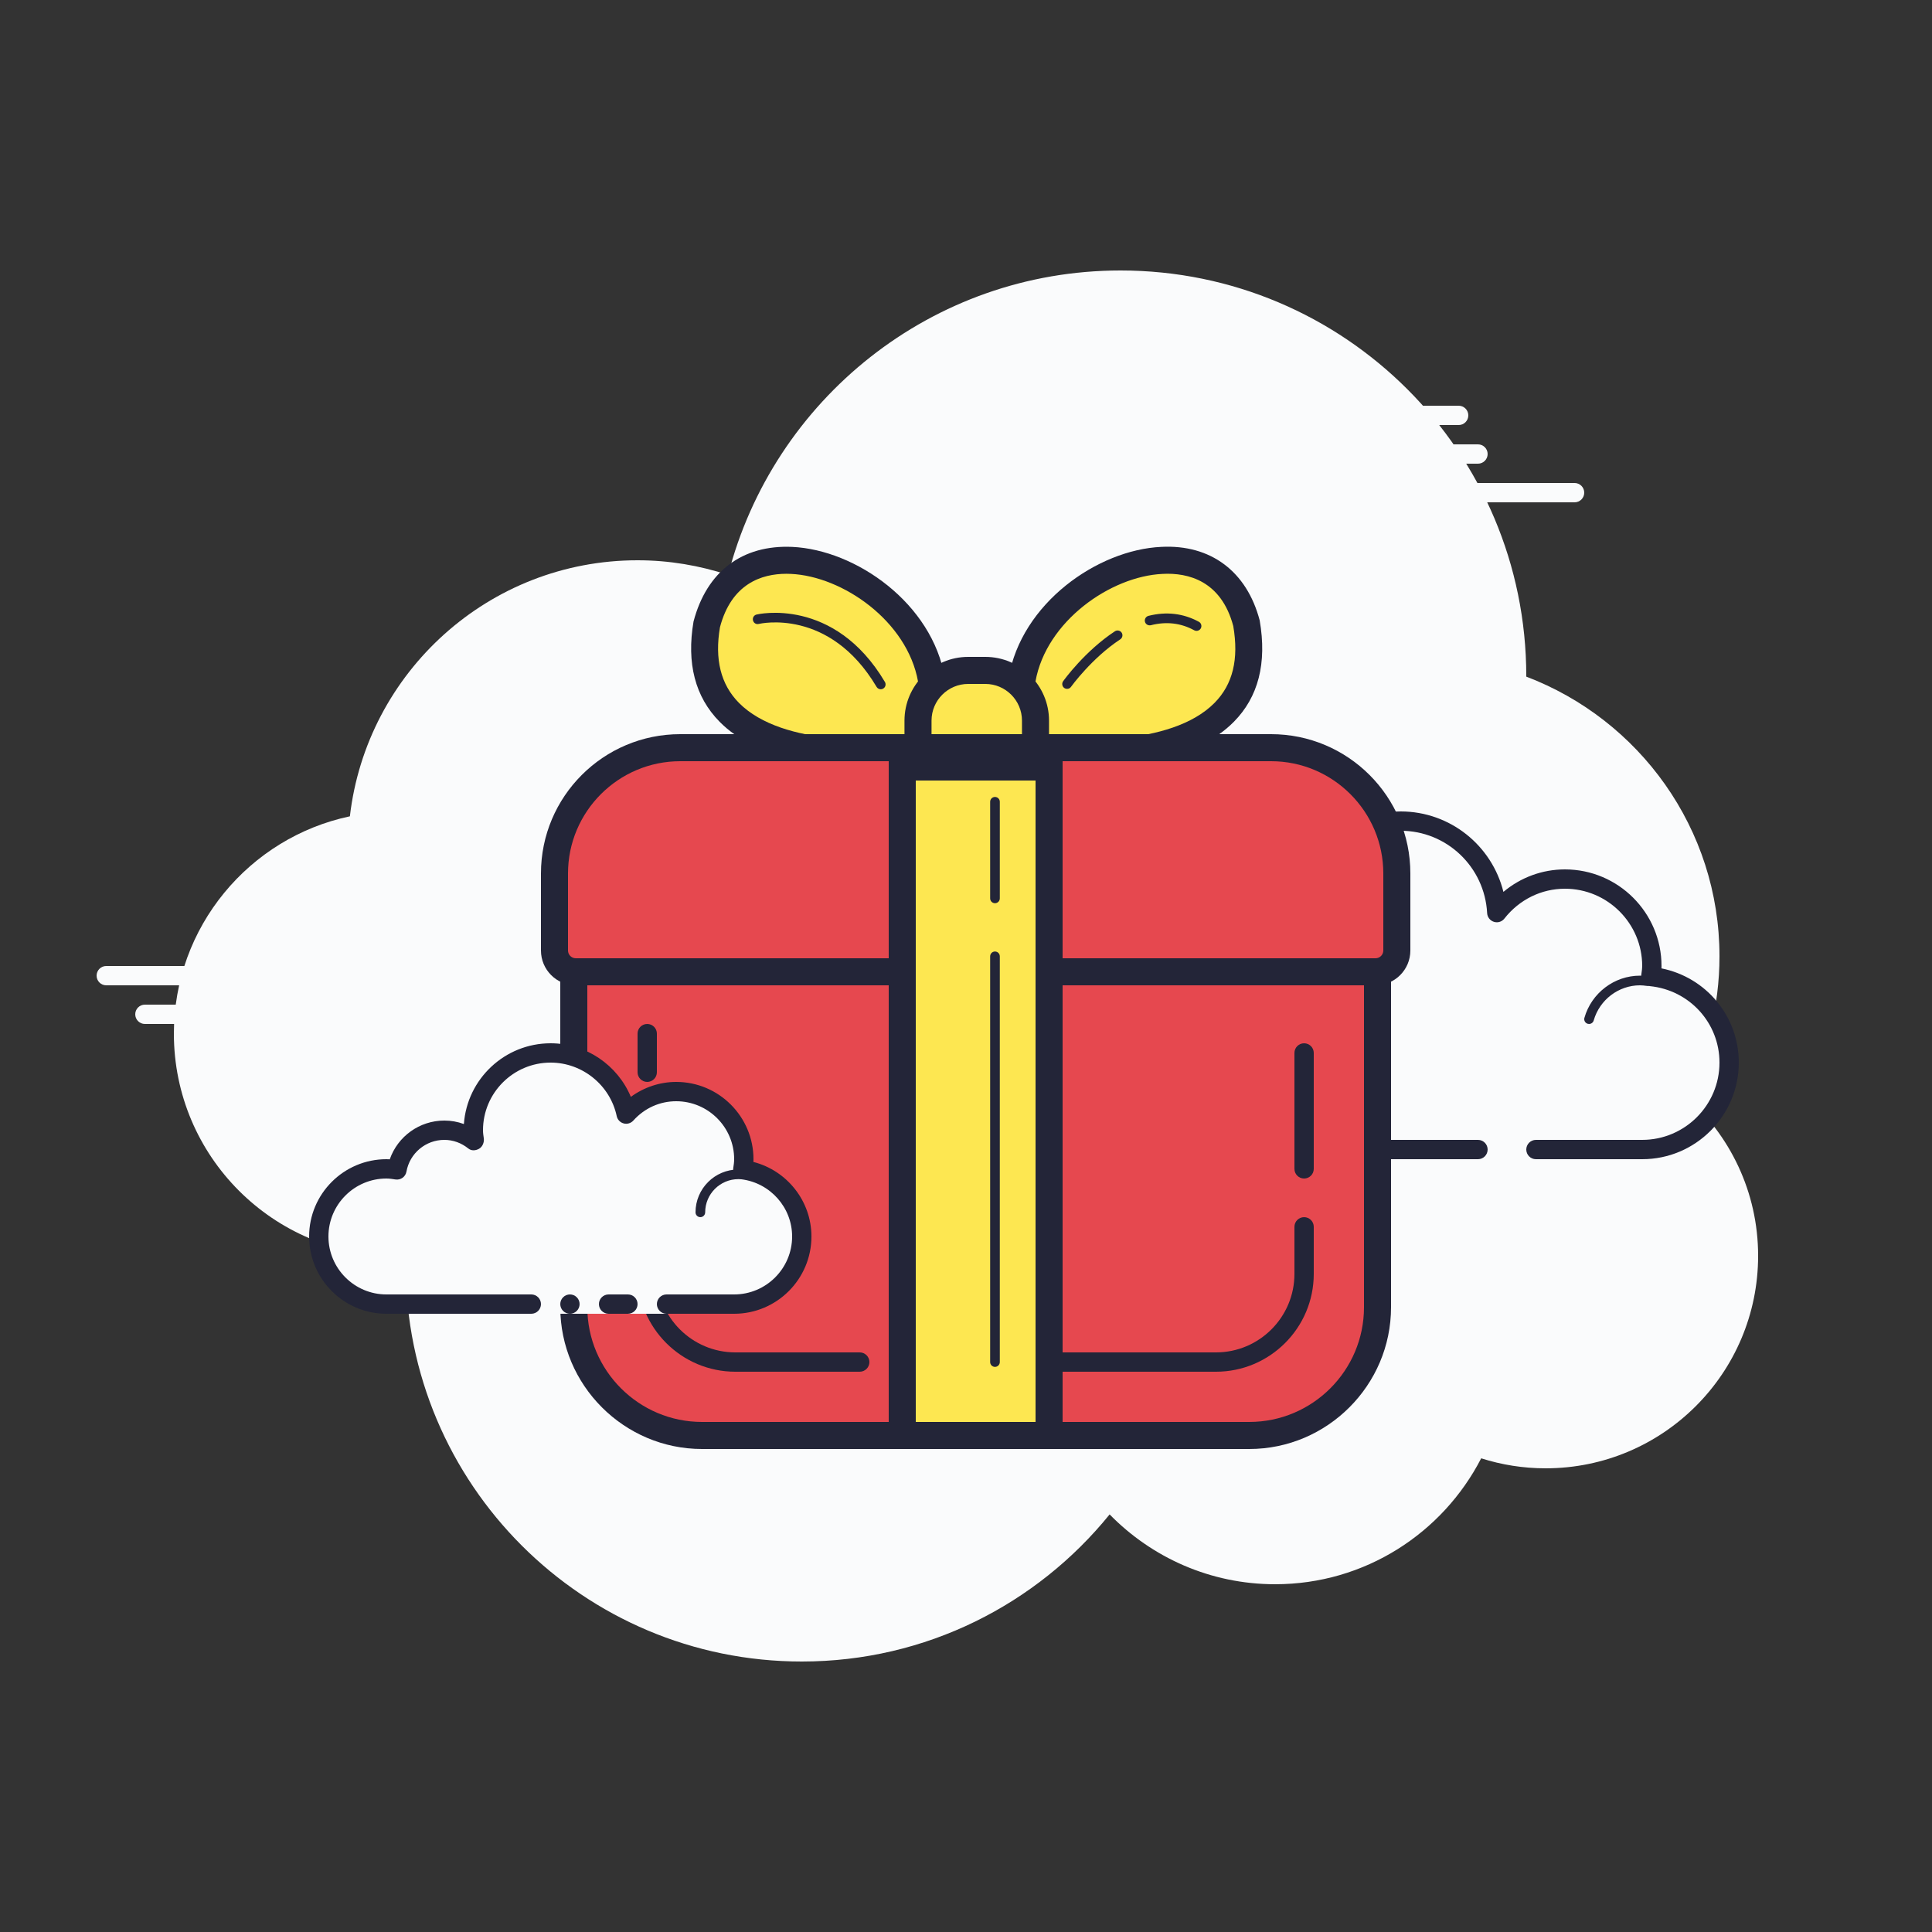 <svg width="200" height="200" viewBox="0 0 200 200" fill="none" xmlns="http://www.w3.org/2000/svg">
<rect x="0" y="0" width="200" height="200" fill="#333333" stroke="none"/>
<path d="M174.43 113.42C176.7 109.11 178 104.21 178 99C178 85.758 169.682 74.486 157.998 70.044C157.998 70.03 158 70.016 158 70C158 46.804 139.196 28 116 28C96.432 28 80.038 41.402 75.374 59.514C72.422 58.544 69.276 58 66 58C50.616 58 37.954 69.586 36.22 84.504C25.812 86.706 18 95.938 18 107C18 119.702 28.298 130 41 130C41.354 130 41.704 129.976 42.052 129.956C42.044 130.306 42 130.648 42 131C42 153.644 60.356 172 83 172C95.874 172 107.35 166.056 114.868 156.772C119.224 161.222 125.28 164 132 164C141.3 164 149.348 158.7 153.332 150.964C155.436 151.634 157.674 152 160 152C172.15 152 182 142.15 182 130C182 123.378 179.06 117.454 174.43 113.42Z" fill="#FAFBFC"/>
<path d="M153 119V120H159V119C159 119 167.484 119 170 119C174.97 119 179 114.97 179 110C179 105.334 175.436 101.542 170.89 101.09C170.934 100.728 171 100.374 171 100C171 95.03 166.97 91 162 91C159.124 91 156.594 92.372 154.946 94.472C154.666 89.2 150.342 85 145 85C139.478 85 135 89.478 135 95C135 95.892 135.154 96.74 135.374 97.564C134.09 96.01 132.172 95 130 95C126.438 95 123.532 97.67 123.09 101.11C122.728 101.066 122.374 101 122 101C117.03 101 113 105.03 113 110C113 114.97 117.03 119 122 119C126.97 119 141 119 141 119H153Z" fill="#FAFBFC"/>
<path d="M145 84C138.934 84 134 88.934 134 95C134 95.032 134 95.062 134 95.094C132.796 94.384 131.42 94 130 94C126.338 94 123.178 96.522 122.284 100.01C122.19 100.004 122.096 100 122 100C116.486 100 112 104.486 112 110C112 115.514 116.486 120 122 120H153C153.552 120 154 119.552 154 119C154 118.448 153.552 118 153 118H122C117.588 118 114 114.412 114 110C114 105.588 117.588 102 122 102C122.234 102 122.46 102.034 122.686 102.064L122.968 102.102C123.01 102.108 123.05 102.11 123.092 102.11C123.584 102.11 124.016 101.74 124.082 101.236C124.464 98.25 127.008 96 130 96C131.77 96 133.446 96.802 134.602 98.2C134.798 98.436 135.084 98.564 135.374 98.564C135.53 98.564 135.686 98.528 135.83 98.452C136.248 98.238 136.458 97.76 136.338 97.306C136.108 96.436 136 95.704 136 95C136 90.038 140.038 86 145 86C149.762 86 153.694 89.744 153.948 94.526C153.97 94.942 154.248 95.3 154.646 95.426C154.746 95.458 154.848 95.474 154.95 95.474C155.25 95.474 155.542 95.336 155.734 95.09C157.276 93.126 159.558 92 162 92C166.412 92 170 95.588 170 100C170 100.234 169.966 100.46 169.936 100.686L169.898 100.968C169.866 101.236 169.942 101.504 170.11 101.714C170.278 101.924 170.524 102.058 170.79 102.084C174.902 102.494 178 105.898 178 110C178 114.412 174.412 118 170 118H159C158.448 118 158 118.448 158 119C158 119.552 158.448 120 159 120H170C175.514 120 180 115.514 180 110C180 105.206 176.622 101.174 171.994 100.246C171.998 100.164 172 100.082 172 100C172 94.486 167.514 90 162 90C159.648 90 157.414 90.832 155.634 92.328C154.438 87.52 150.11 84 145 84Z" fill="#232538"/>
<path d="M142 98C139.194 98 136.782 99.998 136.174 102.682C135.44 102.238 134.602 102 133.75 102C131.346 102 129.354 103.794 129.044 106.136C128.638 106.044 128.252 106 127.874 106C124.816 106 122.252 108.4 122.038 111.464C122.02 111.74 122.228 111.98 122.502 112C122.514 112 122.526 112 122.538 112C122.798 112 123.018 111.798 123.036 111.536C123.214 108.994 125.338 107 127.874 107C128.332 107 128.814 107.084 129.35 107.254C129.394 107.268 129.44 107.274 129.484 107.274C129.594 107.274 129.704 107.234 129.796 107.166C129.924 107.074 130 106.91 130 106.75C130 104.682 131.682 103 133.75 103C134.644 103 135.52 103.336 136.212 103.946C136.306 104.028 136.424 104.072 136.542 104.072C136.606 104.072 136.668 104.06 136.728 104.034C136.904 103.964 137.024 103.8 137.038 103.61C137.246 101.024 139.424 99 142 99C142.416 99 142.85 99.068 143.364 99.214C143.41 99.228 143.458 99.234 143.504 99.234C143.722 99.234 143.918 99.088 143.982 98.87C144.058 98.604 143.904 98.328 143.638 98.252C143.034 98.08 142.512 98 142 98ZM169.766 101C167.114 101 164.75 102.794 164.018 105.364C163.942 105.63 164.096 105.906 164.362 105.982C164.41 105.994 164.456 106 164.5 106C164.718 106 164.918 105.856 164.98 105.636C165.59 103.496 167.558 102 169.766 102C170 102 170.226 102.028 170.45 102.058C170.474 102.062 170.496 102.064 170.52 102.064C170.762 102.064 170.978 101.88 171.012 101.63C171.05 101.356 170.858 101.104 170.584 101.068C170.316 101.032 170.044 101 169.766 101Z" fill="#232538"/>
<path d="M31 102H11C10.448 102 10 101.552 10 101C10 100.448 10.448 100 11 100H31C31.552 100 32 100.448 32 101C32 101.552 31.554 102 31 102ZM37 102H35C34.448 102 34 101.552 34 101C34 100.448 34.448 100 35 100H37C37.552 100 38 100.448 38 101C38 101.552 37.554 102 37 102ZM46.982 106H29C28.448 106 28 105.552 28 105C28 104.448 28.448 104 29 104H46.982C47.534 104 47.982 104.448 47.982 105C47.982 105.552 47.534 106 46.982 106ZM25 106H23C22.448 106 22 105.552 22 105C22 104.448 22.448 104 23 104H25C25.552 104 26 104.448 26 105C26 105.552 25.554 106 25 106ZM19 106H15C14.448 106 14 105.552 14 105C14 104.448 14.448 104 15 104H19C19.552 104 20 104.448 20 105C20 105.552 19.554 106 19 106ZM31 110H27C26.448 110 26 109.552 26 109C26 108.448 26.448 108 27 108H31C31.552 108 32 108.448 32 109C32 109.552 31.552 110 31 110ZM37 92C36.646 92 35.354 92 35 92C34.448 92 34 92.448 34 93C34 93.552 34.448 94 35 94C35.354 94 36.646 94 37 94C37.552 94 38 93.552 38 93C38 92.448 37.552 92 37 92ZM37 96C36.646 96 27.354 96 27 96C26.448 96 26 96.448 26 97C26 97.552 26.448 98 27 98C27.354 98 36.646 98 37 98C37.552 98 38 97.552 38 97C38 96.448 37.552 96 37 96ZM47 100C46.646 100 41.354 100 41 100C40.448 100 40 100.448 40 101C40 101.552 40.448 102 41 102C41.354 102 46.646 102 47 102C47.552 102 48 101.552 48 101C48 100.448 47.552 100 47 100ZM145 48H125C124.448 48 124 47.552 124 47C124 46.448 124.448 46 125 46H145C145.552 46 146 46.448 146 47C146 47.552 145.552 48 145 48ZM153 48H149C148.448 48 148 47.552 148 47C148 46.448 148.448 46 149 46H153C153.552 46 154 46.448 154 47C154 47.552 153.552 48 153 48ZM163 52H143C142.448 52 142 51.552 142 51C142 50.448 142.448 50 143 50H163C163.552 50 164 50.448 164 51C164 51.552 163.554 52 163 52ZM139 52H137C136.448 52 136 51.552 136 51C136 50.448 136.448 50 137 50H139C139.552 50 140 50.448 140 51C140 51.552 139.552 52 139 52ZM132.94 52H129C128.448 52 128 51.552 128 51C128 50.448 128.448 50 129 50H132.94C133.492 50 133.94 50.448 133.94 51C133.94 51.552 133.492 52 132.94 52ZM151 44H141C140.448 44 140 43.552 140 43C140 42.448 140.448 42 141 42H151C151.552 42 152 42.448 152 43C152 43.552 151.554 44 151 44ZM145 56H141C140.448 56 140 55.552 140 55C140 54.448 140.448 54 141 54H145C145.552 54 146 54.448 146 55C146 55.552 145.552 56 145 56Z" fill="#FAFBFC"/>
<path d="M96.436 70.434C94.566 59.264 76.466 52.096 73.174 64.576C70.25 81.68 96.436 77.566 96.436 77.566V70.434Z" fill="#FDE751"/>
<path d="M90.068 79.406C85.022 79.406 78.304 78.582 74.498 74.72C71.964 72.156 71.056 68.662 71.794 64.34C73.158 59.15 76.844 56.384 82.004 56.614C88.592 56.916 96.518 62.45 97.816 70.206L97.836 70.436V78.764L96.652 78.95C96.39 78.99 93.65 79.406 90.068 79.406ZM81.414 59.398C78.836 59.398 75.718 60.422 74.53 64.934C73.97 68.242 74.602 70.842 76.49 72.756C81.062 77.386 91.52 76.708 95.036 76.332V70.556C93.916 64.286 87.228 59.656 81.876 59.41C81.724 59.402 81.57 59.398 81.414 59.398Z" fill="#232538"/>
<path d="M105.788 70.434C107.658 59.264 125.758 52.096 129.05 64.576C131.974 81.68 105.788 77.566 105.788 77.566V70.434Z" fill="#FDE751"/>
<path d="M112.156 79.406C108.576 79.406 105.836 78.99 105.572 78.948L104.388 78.762L104.408 70.204C105.704 62.45 113.63 56.914 120.216 56.612C125.326 56.346 129.066 59.148 130.402 64.218C131.168 68.662 130.26 72.156 127.726 74.722C123.92 78.58 117.204 79.406 112.156 79.406ZM107.19 76.33C110.718 76.708 121.178 77.378 125.736 72.754C127.622 70.84 128.256 68.242 127.668 64.812C126.434 60.146 123.02 59.264 120.346 59.41C114.994 59.656 108.306 64.286 107.19 70.554V76.33Z" fill="#232538"/>
<path d="M72.676 148.6C65.356 148.6 59.4 142.644 59.4 135.324V92.676C59.4 85.356 65.356 79.4 72.676 79.4H129.324C136.644 79.4 142.6 85.356 142.6 92.676V135.324C142.6 142.644 136.644 148.6 129.324 148.6H72.676Z" fill="#E6484F"/>
<path d="M129.324 80.8C135.872 80.8 141.2 86.128 141.2 92.676V135.324C141.2 141.872 135.872 147.2 129.324 147.2H72.676C66.128 147.2 60.8 141.872 60.8 135.324V92.676C60.8 86.128 66.128 80.8 72.676 80.8H129.324ZM129.324 78H72.676C64.604 78 58 84.604 58 92.676V135.324C58 143.396 64.604 150 72.676 150H129.324C137.396 150 144 143.396 144 135.324V92.676C144 84.604 137.396 78 129.324 78Z" fill="#232538"/>
<path d="M100.228 84.878C97.362 84.878 95.03 82.548 95.03 79.682V74.594C95.03 71.728 97.362 69.398 100.228 69.398H101.998C104.864 69.398 107.194 71.728 107.194 74.594V79.682C107.194 82.548 104.864 84.878 101.998 84.878H100.228Z" fill="#FDE751"/>
<path d="M101.998 70.8C104.092 70.8 105.794 72.504 105.794 74.596V79.682C105.794 81.776 104.09 83.478 101.998 83.478H100.228C98.134 83.478 96.432 81.774 96.432 79.682V74.596C96.432 72.502 98.136 70.8 100.228 70.8H101.998ZM101.998 68H100.228C96.6 68 93.632 70.968 93.632 74.596V79.682C93.632 83.31 96.6 86.278 100.228 86.278H101.998C105.626 86.278 108.594 83.31 108.594 79.682V74.596C108.594 70.968 105.626 68 101.998 68Z" fill="#232538"/>
<path d="M59.606 100.6C58.39 100.6 57.4 99.612 57.4 98.394V90.422C57.4 83.242 63.242 77.4 70.422 77.4H131.578C138.758 77.4 144.6 83.242 144.6 90.422V98.394C144.6 99.61 143.612 100.6 142.394 100.6H59.606Z" fill="#E6484F"/>
<path d="M131.578 78.8C137.986 78.8 143.2 84.014 143.2 90.422V98.394C143.2 98.838 142.838 99.2 142.394 99.2H59.606C59.162 99.2 58.8 98.838 58.8 98.394V90.422C58.8 84.014 64.014 78.8 70.422 78.8H131.578ZM131.578 76H70.422C62.458 76 56 82.458 56 90.422V98.394C56 100.386 57.614 102 59.606 102H142.394C144.386 102 146 100.386 146 98.394V90.422C146 82.458 139.542 76 131.578 76Z" fill="#232538"/>
<path d="M119.01 64.24C120.574 63.844 122.23 63.916 123.868 64.808L119.01 64.24Z" fill="#FDE751"/>
<path d="M123.868 65.308C123.786 65.308 123.704 65.288 123.628 65.248C122.248 64.494 120.738 64.314 119.134 64.724C118.862 64.78 118.592 64.63 118.526 64.362C118.458 64.094 118.62 63.822 118.888 63.754C120.742 63.286 122.5 63.492 124.108 64.368C124.35 64.5 124.438 64.804 124.308 65.048C124.214 65.214 124.042 65.308 123.868 65.308Z" fill="#232538"/>
<path d="M110.464 70.812C110.464 70.812 112.632 67.782 115.694 65.768L110.464 70.812Z" fill="#FDE751"/>
<path d="M110.464 71.312C110.362 71.312 110.26 71.28 110.172 71.218C109.948 71.058 109.896 70.746 110.056 70.52C110.146 70.394 112.312 67.392 115.418 65.348C115.648 65.2 115.96 65.262 116.112 65.49C116.264 65.72 116.2 66.032 115.97 66.184C113.022 68.122 110.892 71.072 110.87 71.102C110.774 71.24 110.622 71.312 110.464 71.312Z" fill="#232538"/>
<path d="M78.436 64.104C78.436 64.104 86.034 62.194 91.178 70.854L78.436 64.104Z" fill="#FDE751"/>
<path d="M91.176 71.354C91.006 71.354 90.84 71.266 90.746 71.11C85.85 62.86 78.628 64.572 78.556 64.588C78.272 64.662 78.016 64.492 77.95 64.224C77.882 63.956 78.044 63.684 78.314 63.618C78.392 63.596 86.332 61.718 91.606 70.596C91.746 70.834 91.668 71.14 91.432 71.282C91.352 71.33 91.264 71.354 91.176 71.354Z" fill="#232538"/>
<path d="M125.876 142H99C98.448 142 98 141.552 98 141C98 140.448 98.448 140 99 140H125.876C130.356 140 134 136.356 134 131.876V127C134 126.448 134.448 126 135 126C135.552 126 136 126.448 136 127V131.876C136 137.458 131.458 142 125.876 142Z" fill="#232538"/>
<path d="M135 122C134.448 122 134 121.552 134 121V109C134 108.448 134.448 108 135 108C135.552 108 136 108.448 136 109V121C136 121.552 135.552 122 135 122Z" fill="#232538"/>
<path d="M89 142H76.124C70.542 142 66 137.458 66 131.876V127C66 126.448 66.448 126 67 126C67.552 126 68 126.448 68 127V131.876C68 136.356 71.644 140 76.124 140H89C89.552 140 90 140.448 90 141C90 141.552 89.552 142 89 142Z" fill="#232538"/>
<path d="M66.512 123.88C65.96 123.88 65.512 123.432 65.512 122.88V115.398C65.512 114.846 65.96 114.398 66.512 114.398C67.064 114.398 67.512 114.846 67.512 115.398V122.88C67.512 123.434 67.064 123.88 66.512 123.88Z" fill="#232538"/>
<path d="M67 112C66.448 112 66 111.552 66 111V107C66 106.448 66.448 106 67 106C67.552 106 68 106.448 68 107V111C68 111.552 67.552 112 67 112Z" fill="#232538"/>
<path d="M93.4 79.4H108.6V148.6H93.4V79.4Z" fill="#FDE751"/>
<path d="M107.2 80.8V147.2H94.8V80.8H107.2ZM110 78H92V150H110V78Z" fill="#232538"/>
<path d="M103 93.5C102.724 93.5 102.5 93.276 102.5 93V83C102.5 82.724 102.724 82.5 103 82.5C103.276 82.5 103.5 82.724 103.5 83V93C103.5 93.276 103.276 93.5 103 93.5Z" fill="#232538"/>
<path d="M103 141.5C102.724 141.5 102.5 141.276 102.5 141V99C102.5 98.724 102.724 98.5 103 98.5C103.276 98.5 103.5 98.724 103.5 99V141C103.5 141.276 103.276 141.5 103 141.5Z" fill="#232538"/>
<path d="M69 135C69 135 72.134 135 76 135C79.866 135 83 131.866 83 128C83 124.438 80.33 121.532 76.89 121.09C76.946 120.732 77 120.374 77 120C77 116.134 73.866 113 70 113C67.936 113 66.1 113.91 64.82 115.33C64.052 111.714 60.846 109 57 109C52.582 109 49 112.582 49 117C49 117.382 49.06 117.748 49.112 118.116C48.256 117.428 47.184 117 46 117C43.544 117 41.51 118.774 41.09 121.11C40.732 121.054 40.374 121 40 121C36.134 121 33 124.134 33 128C33 131.866 36.134 135 40 135C43.866 135 55 135 55 135V136H69V135Z" fill="#FAFBFC"/>
<path d="M72.5 126C72.224 126 72 125.776 72 125.5C72 123.054 73.99 121.064 76.436 121.064C76.504 121.082 77.91 121.062 78.924 121.336C79.19 121.408 79.348 121.682 79.276 121.948C79.204 122.216 78.93 122.374 78.664 122.3C77.776 122.06 76.464 122.06 76.438 122.064C74.542 122.064 73 123.606 73 125.5C73 125.776 72.776 126 72.5 126ZM59 134C58.735 134 58.48 134.105 58.293 134.293C58.105 134.48 58 134.735 58 135C58 135.265 58.105 135.52 58.293 135.707C58.48 135.895 58.735 136 59 136C59.265 136 59.52 135.895 59.707 135.707C59.895 135.52 60 135.265 60 135C60 134.735 59.895 134.48 59.707 134.293C59.52 134.105 59.265 134 59 134Z" fill="#232538"/>
<path d="M76 136H69C68.448 136 68 135.552 68 135C68 134.448 68.448 134 69 134H76C79.308 134 82 131.308 82 128C82 125.008 79.75 122.464 76.764 122.082C76.496 122.046 76.254 121.906 76.092 121.69C75.93 121.474 75.862 121.202 75.904 120.936C75.95 120.628 76 120.32 76 120C76 116.692 73.308 114 70 114C68.3 114 66.724 114.71 65.562 116C65.312 116.278 64.92 116.396 64.562 116.296C64.198 116.198 63.92 115.906 63.842 115.538C63.16 112.33 60.282 110 57 110C53.14 110 50 113.14 50 117C50 117.286 50.042 117.56 50.082 117.836C50.14 118.242 49.956 118.712 49.598 118.916C49.24 119.12 48.806 119.152 48.486 118.896C47.756 118.31 46.898 118 46 118C44.068 118 42.416 119.382 42.074 121.288C41.978 121.822 41.482 122.18 40.936 122.098C40.628 122.05 40.32 122 40 122C36.692 122 34 124.692 34 128C34 131.308 36.692 134 40 134H55C55.552 134 56 134.448 56 135C56 135.552 55.552 136 55 136H40C35.588 136 32 132.412 32 128C32 123.588 35.588 120 40 120C40.118 120 40.232 120.004 40.348 120.012C41.176 117.64 43.422 116 46 116C46.698 116 47.378 116.122 48.022 116.36C48.352 111.694 52.252 108 57 108C60.662 108 63.932 110.254 65.306 113.548C66.666 112.552 68.31 112 70 112C74.412 112 78 115.588 78 120C78 120.096 77.998 120.19 77.992 120.284C81.478 121.18 84 124.338 84 128C84 132.412 80.412 136 76 136Z" fill="#232538"/>
<path d="M65 134C64.682 134 63.318 134 63 134C62.448 134 62 134.448 62 135C62 135.552 62.448 136 63 136C63.318 136 64.682 136 65 136C65.552 136 66 135.552 66 135C66 134.448 65.552 134 65 134Z" fill="#232538"/>
</svg>
